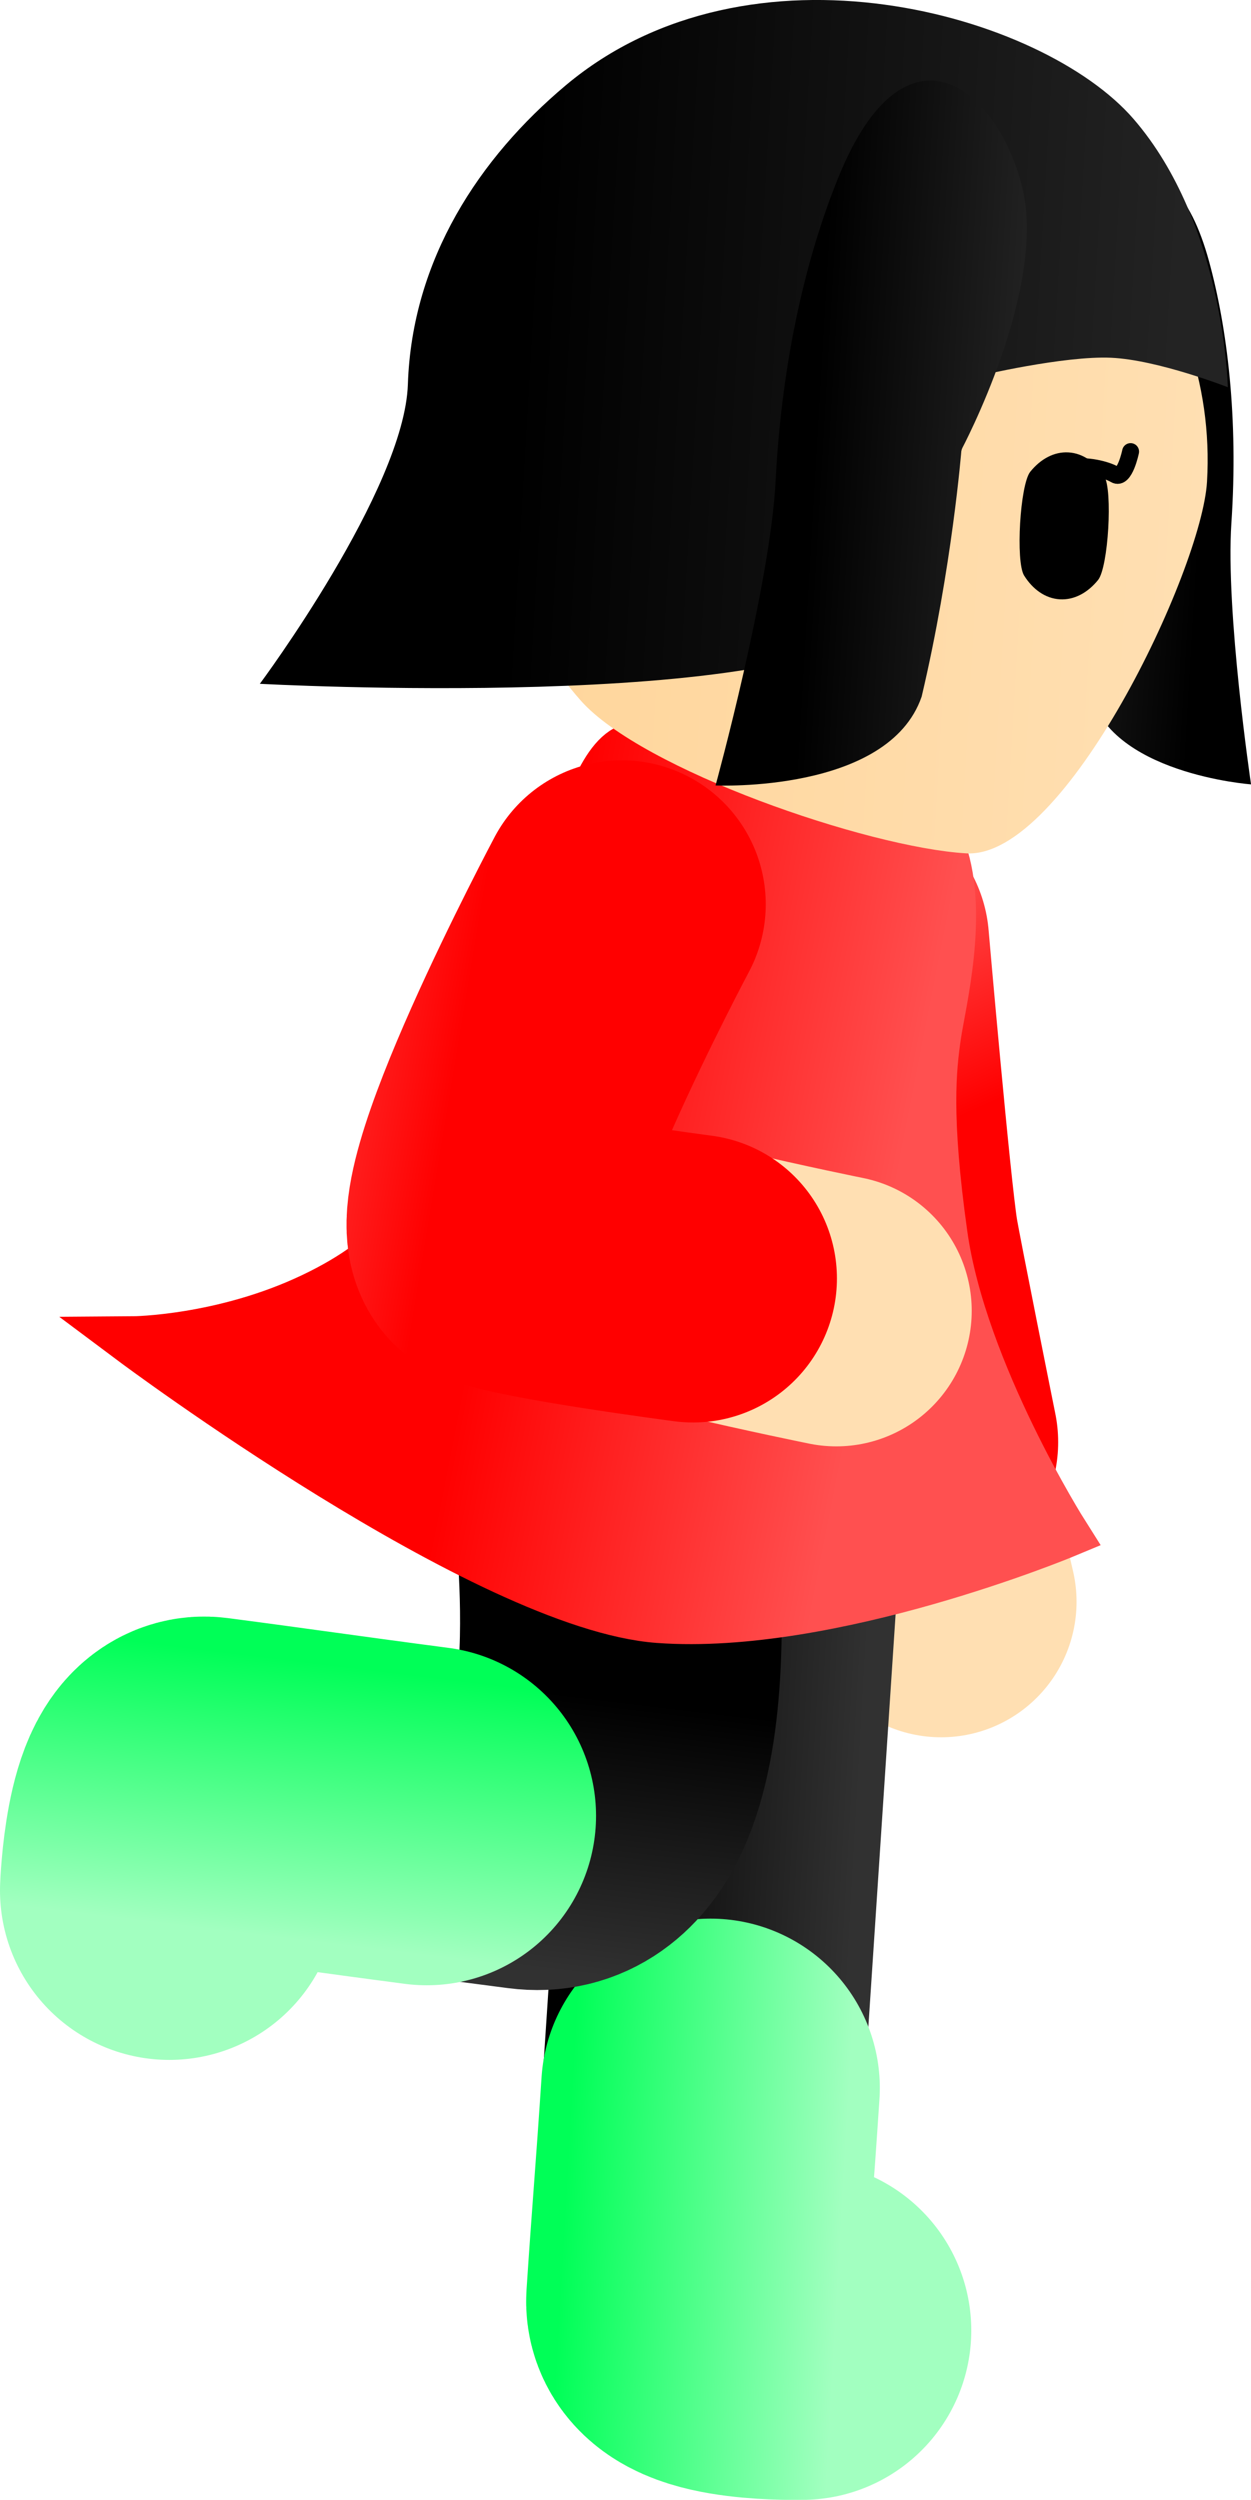 <svg version="1.1" xmlns="http://www.w3.org/2000/svg" xmlns:xlink="http://www.w3.org/1999/xlink" width="36.946" height="73.784" viewBox="0,0,36.946,73.784"><defs><linearGradient x1="244.387" y1="177.94" x2="247.274" y2="184.329" gradientUnits="userSpaceOnUse" id="color-1"><stop offset="0" stop-color="#ff5050"/><stop offset="1" stop-color="#ff0000"/></linearGradient><linearGradient x1="237.692" y1="208.453" x2="245.857" y2="208.919" gradientUnits="userSpaceOnUse" id="color-2"><stop offset="0" stop-color="#000000"/><stop offset="1" stop-color="#313131"/></linearGradient><linearGradient x1="237.879" y1="208.456" x2="246.045" y2="208.923" gradientUnits="userSpaceOnUse" id="color-3"><stop offset="0" stop-color="#00ff57"/><stop offset="1" stop-color="#a2ffc0"/></linearGradient><linearGradient x1="237.028" y1="200.459" x2="236.041" y2="208.578" gradientUnits="userSpaceOnUse" id="color-4"><stop offset="0" stop-color="#000000"/><stop offset="1" stop-color="#313131"/></linearGradient><linearGradient x1="237.036" y1="200.453" x2="236.049" y2="208.572" gradientUnits="userSpaceOnUse" id="color-5"><stop offset="0" stop-color="#00ff57"/><stop offset="1" stop-color="#a2ffc0"/></linearGradient><linearGradient x1="236.958" y1="178.579" x2="248.196" y2="180.796" gradientUnits="userSpaceOnUse" id="color-6"><stop offset="0" stop-color="#ff0000"/><stop offset="1" stop-color="#ff5050"/></linearGradient><linearGradient x1="236.958" y1="178.579" x2="248.196" y2="180.796" gradientUnits="userSpaceOnUse" id="color-7"><stop offset="0" stop-color="#ff0000"/><stop offset="1" stop-color="#ff5050"/></linearGradient><linearGradient x1="256.291" y1="165.366" x2="251.118" y2="165.06" gradientUnits="userSpaceOnUse" id="color-8"><stop offset="0" stop-color="#000000"/><stop offset="1" stop-color="#232323"/></linearGradient><linearGradient x1="256.916" y1="165.403" x2="250.493" y2="165.023" gradientUnits="userSpaceOnUse" id="color-9"><stop offset="0" stop-color="#000000"/><stop offset="1" stop-color="#313131"/></linearGradient><linearGradient x1="235.22" y1="164.421" x2="256.372" y2="165.669" gradientUnits="userSpaceOnUse" id="color-10"><stop offset="0" stop-color="#ffd59a"/><stop offset="1" stop-color="#ffdfb2"/></linearGradient><linearGradient x1="235.275" y1="163.501" x2="256.426" y2="164.75" gradientUnits="userSpaceOnUse" id="color-11"><stop offset="0" stop-color="#ffd499"/><stop offset="1" stop-color="#ffd599"/></linearGradient><linearGradient x1="236.163" y1="161.415" x2="255.407" y2="162.551" gradientUnits="userSpaceOnUse" id="color-12"><stop offset="0" stop-color="#000000"/><stop offset="1" stop-color="#232323"/></linearGradient><linearGradient x1="233.838" y1="161.278" x2="257.733" y2="162.689" gradientUnits="userSpaceOnUse" id="color-13"><stop offset="0" stop-color="#000000"/><stop offset="1" stop-color="#313131"/></linearGradient><linearGradient x1="244.79" y1="164.128" x2="251.002" y2="164.495" gradientUnits="userSpaceOnUse" id="color-14"><stop offset="0" stop-color="#000000"/><stop offset="1" stop-color="#232323"/></linearGradient><linearGradient x1="244.039" y1="164.084" x2="251.753" y2="164.54" gradientUnits="userSpaceOnUse" id="color-15"><stop offset="0" stop-color="#000000"/><stop offset="1" stop-color="#313131"/></linearGradient><linearGradient x1="226.967" y1="183.001" x2="233.882" y2="184.155" gradientUnits="userSpaceOnUse" id="color-16"><stop offset="0" stop-color="#ff5050"/><stop offset="1" stop-color="#ff0000"/></linearGradient></defs><g transform="translate(-220.779,-150.53)"><g data-paper-data="{&quot;isPaintingLayer&quot;:true}" fill-rule="nonzero" stroke-linejoin="miter" stroke-miterlimit="10" stroke-dasharray="" stroke-dashoffset="0" style="mix-blend-mode: normal"><g fill="none" stroke-linecap="round"><path d="M248.573,197.807c0,0 -1.796,-7.658 -2.095,-9.813c-0.354,-2.556 -0.655,-9.617 -0.655,-9.617" stroke="#ffdfb2" stroke-width="8"/><path d="M247.78,193.096c0,0 -1.067,-5.303 -1.165,-5.921c-0.235,-1.472 -0.874,-8.832 -0.874,-8.832" stroke="url(#color-1)" stroke-width="8.5"/></g><path d="M244.276,219.311c0,0 -3.209,0.086 -3.145,-0.885c0.158,-2.395 0.458,-6.929 0.634,-9.599c0.251,-3.8 0.758,-11.472 0.758,-11.472" fill="none" stroke="url(#color-2)" stroke-width="9.5" stroke-linecap="round"/><path d="M244.464,219.315c0,0 -3.209,0.086 -3.145,-0.885c0.158,-2.395 0.268,-3.601 0.444,-6.271" fill="none" stroke="url(#color-3)" stroke-width="10" stroke-linecap="round"/><path d="M238.917,194.841c0,0 1.254,10.153 -2.523,9.659c-2.653,-0.347 -7.159,-0.935 -9.539,-1.247c-0.966,-0.126 -1.085,3.082 -1.085,3.082" fill="none" stroke="url(#color-4)" stroke-width="9.5" stroke-linecap="round"/><path d="M225.779,206.329c0,0 0.119,-3.208 1.085,-3.082c2.38,0.311 3.865,0.532 6.518,0.879" fill="none" stroke="url(#color-5)" stroke-width="10" stroke-linecap="round"/><path d="M235.749,182.464c1.148,-2.022 1.892,-8.723 3.443,-9.755c1.162,-0.774 8.207,-0.498 9.405,2.952c0.652,1.878 -0.034,4.513 -0.169,5.456c-0.134,0.944 -0.299,2.356 0.195,5.863c0.573,4.067 3.58,8.814 3.58,8.814c0,0 -6.897,2.869 -11.969,2.499c-5.072,-0.369 -15.525,-8.181 -15.525,-8.181c0,0 2.651,-0.019 5.31,-1.288c2.494,-1.19 3.629,-2.657 5.731,-6.36z" fill="url(#color-6)" stroke="url(#color-7)" stroke-width="1.463" stroke-linecap="butt"/><g><path d="M257.725,173.681c0,0 -4.243,-0.31 -4.774,-2.797c-0.368,-3.271 -0.253,-6.226 -0.253,-6.226c0,0 -1.634,-4.236 -0.718,-6.671c0.916,-2.434 3.365,-3.933 4.509,0.266c0.533,1.956 0.866,4.603 0.657,7.715c-0.176,2.615 0.58,7.712 0.58,7.712z" data-paper-data="{&quot;index&quot;:null}" fill="url(#color-8)" stroke="url(#color-9)" stroke-width="0" stroke-linecap="butt"/><path d="M246.479,153.485c2.918,0.172 5.491,1.521 7.292,3.56c1.801,2.04 2.829,4.77 2.655,7.705c-0.153,2.599 -4.191,11.139 -7.109,10.967c-2.918,-0.172 -9.586,-2.471 -11.387,-4.51c-1.801,-2.04 -2.829,-4.77 -2.655,-7.705c0.173,-2.935 1.516,-5.526 3.544,-7.339c2.028,-1.813 4.742,-2.849 7.66,-2.677z" fill="url(#color-10)" stroke="url(#color-11)" stroke-width="0" stroke-linecap="butt"/><g><path d="M254.169,163.859c0,0 -0.175,0.851 -0.46,0.68c-0.267,-0.16 -0.867,-0.291 -1.27,-0.212" data-paper-data="{&quot;index&quot;:null}" fill="none" stroke="#000000" stroke-width="0.5" stroke-linecap="round"/><path d="M253.39,164.583c0.256,0.408 0.121,2.689 -0.181,3.065c-0.304,0.376 -0.703,0.596 -1.13,0.571c-0.426,-0.025 -0.797,-0.291 -1.054,-0.7c-0.256,-0.408 -0.121,-2.689 0.181,-3.065c0.304,-0.376 0.703,-0.596 1.129,-0.571c0.426,0.025 0.797,0.291 1.054,0.7z" data-paper-data="{&quot;index&quot;:null}" fill="#000000" stroke="none" stroke-width="1.301" stroke-linecap="butt"/></g><path d="M228.453,170.713c0,0 4.27,-5.735 4.372,-8.84c0.122,-3.694 2.12,-6.69 4.658,-8.821c5.448,-4.574 14.086,-2.117 16.774,0.99c2.688,3.107 2.783,7.917 2.783,7.917c0,0 -2.061,-0.807 -3.446,-0.87c-1.386,-0.063 -3.921,0.537 -3.921,0.537c0,0 -0.427,3.484 -2.733,7.198c-2.686,2.751 -18.486,1.889 -18.486,1.889z" fill="url(#color-12)" stroke="url(#color-13)" stroke-width="0" stroke-linecap="butt"/><path d="M241.912,173.712c0,0 1.617,-5.892 1.774,-8.993c0.187,-3.691 0.956,-6.759 1.866,-8.986c1.954,-4.78 4.665,-2.673 5.415,0.32c0.75,2.993 -1.793,7.749 -1.793,7.749c0,0 -0.278,3.492 -1.176,7.29c-0.983,2.852 -6.086,2.621 -6.086,2.621z" fill="url(#color-14)" stroke="url(#color-15)" stroke-width="0" stroke-linecap="butt"/></g><g fill="none" stroke-linecap="round"><path d="M245.477,189.22c0,0 -7.036,-1.416 -8.992,-2.366c-2.322,-1.127 2.069,-8.531 2.069,-8.531" stroke="#ffdfb2" stroke-width="8"/><path d="M241.246,188.265c0,0 -4.95,-0.649 -5.751,-1.018c-1.354,-0.623 3.649,-10.026 3.649,-10.026" stroke="url(#color-16)" stroke-width="8.5"/></g></g></g></svg><!--rotationCenter:19.220756150357005:29.469641533646495-->